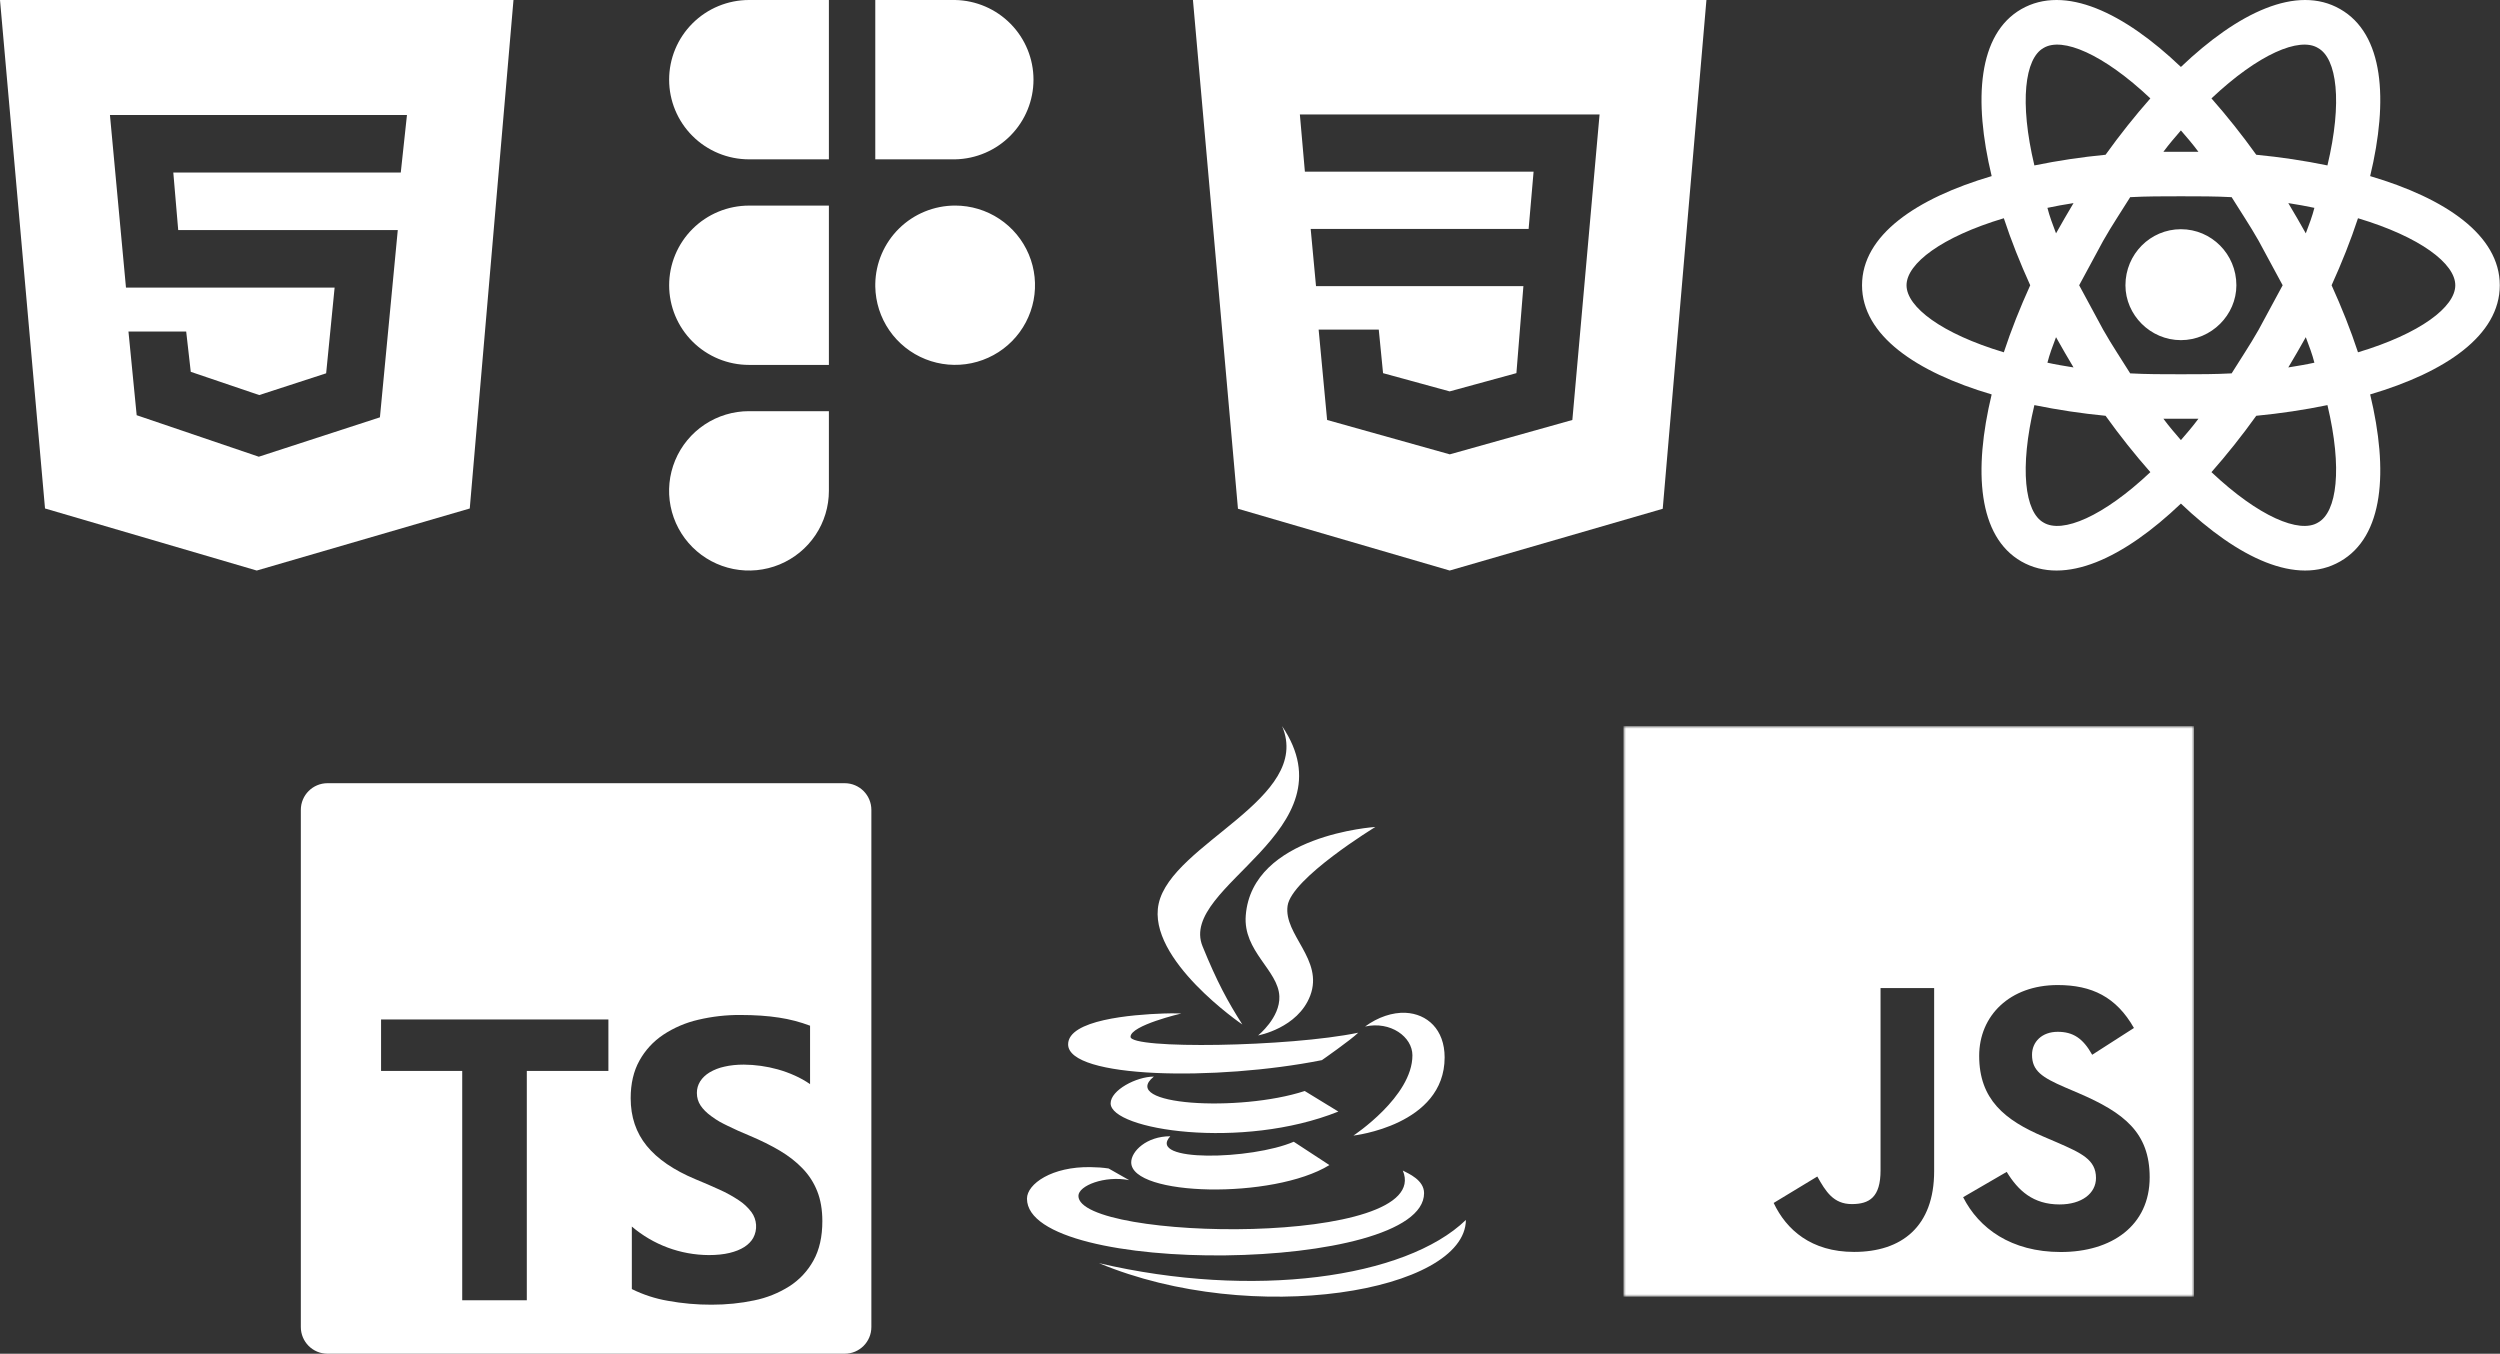 <svg width="482" height="261" viewBox="0 0 482 261" fill="none" xmlns="http://www.w3.org/2000/svg">
<rect x="0" y="0" width="482" height="261" fill="#333333" stroke="none"/>
<path fill-rule="evenodd" clip-rule="evenodd" d="M144.412 39.639C142.389 39.639 140.387 40.037 138.518 40.809C136.65 41.58 134.952 42.712 133.522 44.138C132.092 45.564 130.958 47.257 130.184 49.12C129.41 50.983 129.012 52.98 129.012 54.997C129.012 57.014 129.41 59.011 130.184 60.874C130.958 62.737 132.092 64.43 133.522 65.856C134.952 67.282 136.65 68.414 138.518 69.186C140.387 69.957 142.389 70.355 144.412 70.355H159.811V55.306C159.809 55.1 159.809 54.894 159.811 54.688V39.639H144.412ZM159.811 30.721H144.412C140.327 30.721 136.409 29.103 133.52 26.222C130.632 23.341 129.009 19.434 129.009 15.361C129.009 11.287 130.632 7.38 133.52 4.499C136.409 1.618 140.327 0 144.412 0H159.811V30.721ZM168.754 0V30.721H184.154C188.187 30.642 192.027 28.989 194.851 26.117C197.675 23.245 199.257 19.383 199.257 15.361C199.257 11.338 197.675 7.476 194.851 4.604C192.027 1.732 188.187 0.079 184.154 0H168.754ZM184.154 39.633C180.112 39.633 176.231 41.218 173.35 44.045C170.469 46.873 168.818 50.717 168.754 54.747V55.241C168.804 58.267 169.749 61.211 171.47 63.704C173.192 66.196 175.614 68.126 178.432 69.25C181.25 70.374 184.338 70.643 187.309 70.022C190.28 69.402 193 67.92 195.129 65.763C197.257 63.605 198.699 60.869 199.274 57.897C199.848 54.925 199.529 51.849 198.356 49.058C197.183 46.266 195.21 43.882 192.683 42.205C190.156 40.529 187.189 39.634 184.154 39.633ZM144.412 79.273C141.364 79.272 138.385 80.172 135.851 81.859C133.317 83.547 131.341 85.946 130.174 88.753C129.007 91.56 128.702 94.65 129.295 97.63C129.889 100.611 131.356 103.349 133.51 105.498C135.664 107.647 138.409 109.111 141.398 109.704C144.387 110.298 147.484 109.994 150.3 108.831C153.115 107.668 155.522 105.699 157.215 103.173C158.908 100.646 159.811 97.675 159.811 94.636V79.273H144.412Z" fill="white"/>
<path d="M0 0L8.679 98.032L49.5 110L90.569 98.037L99 0H0ZM77.269 33.264H33.413L34.358 44.352H76.692L73.249 80.46L49.896 88.055L26.351 80.052L24.767 63.926H35.898L36.779 71.687L49.978 76.169L62.882 71.973L64.515 55.446H24.288L21.197 22.171H78.463L77.269 33.264Z" fill="white"/>
<path d="M230 0L238.679 98.087L279.5 110L320.574 98.093L329 0H230ZM303.15 80.971L279.538 87.593H279.5L255.867 80.971L254.233 63.553H265.827L266.652 71.945L279.494 75.46L292.364 71.94L293.712 55.165H253.727L252.698 44.132H294.718L295.675 33.099H251.582L250.614 22.066H308.397L303.15 80.971Z" fill="white"/>
<path d="M420.479 44.191C426.37 44.191 431.174 48.995 431.174 55C431.174 60.719 426.37 65.58 420.479 65.58C414.589 65.58 409.785 60.719 409.785 55C409.785 48.995 414.589 44.191 420.479 44.191ZM394 100.752C397.603 102.925 405.496 99.608 414.589 91.03C411.615 87.656 408.698 83.995 405.953 80.164C401.345 79.719 396.763 79.032 392.228 78.105C389.311 90.344 390.397 98.751 394 100.752ZM398.061 67.925L396.402 65.008C395.773 66.667 395.144 68.325 394.744 69.927C396.288 70.27 398.004 70.556 399.777 70.842L398.061 67.925ZM435.463 63.578L440.096 55L435.463 46.422C433.748 43.39 431.918 40.702 430.259 38.014C427.171 37.843 423.911 37.843 420.479 37.843C417.048 37.843 413.788 37.843 410.7 38.014C409.041 40.702 407.211 43.39 405.496 46.422L400.863 55L405.496 63.578C407.211 66.61 409.041 69.297 410.7 71.986C413.788 72.157 417.048 72.157 420.479 72.157C423.911 72.157 427.171 72.157 430.259 71.986C431.918 69.297 433.748 66.61 435.463 63.578ZM420.479 25.147C419.393 26.405 418.249 27.72 417.105 29.264H423.854C422.71 27.72 421.566 26.405 420.479 25.147ZM420.479 84.853C421.566 83.595 422.71 82.28 423.854 80.736H417.105C418.249 82.28 419.393 83.595 420.479 84.853ZM446.901 9.248C443.356 7.075 435.463 10.392 426.37 18.97C429.344 22.344 432.261 26.005 435.006 29.836C439.695 30.294 444.328 30.98 448.731 31.895C451.648 19.657 450.562 11.249 446.901 9.248ZM442.898 42.075L444.557 44.992C445.186 43.333 445.815 41.675 446.215 40.073C444.671 39.73 442.955 39.444 441.182 39.158L442.898 42.075ZM451.191 1.756C459.598 6.56 460.513 19.199 456.967 33.954C471.493 38.243 481.959 45.335 481.959 55C481.959 64.665 471.493 71.757 456.967 76.046C460.513 90.801 459.598 103.44 451.191 108.244C442.841 113.048 431.46 107.558 420.479 97.092C409.499 107.558 398.118 113.048 389.711 108.244C381.361 103.44 380.446 90.801 383.992 76.046C369.466 71.757 359 64.665 359 55C359 45.335 369.466 38.243 383.992 33.954C380.446 19.199 381.361 6.56 389.711 1.756C398.118 -3.048 409.499 2.442 420.479 12.908C431.46 2.442 442.841 -3.048 451.191 1.756ZM449.532 55C451.477 59.289 453.192 63.578 454.622 67.925C466.632 64.322 473.38 59.175 473.38 55C473.38 50.825 466.632 45.678 454.622 42.075C453.192 46.422 451.477 50.711 449.532 55ZM391.427 55C389.482 50.711 387.767 46.422 386.337 42.075C374.327 45.678 367.579 50.825 367.579 55C367.579 59.175 374.327 64.322 386.337 67.925C387.767 63.578 389.482 59.289 391.427 55ZM442.898 67.925L441.182 70.842C442.955 70.556 444.671 70.27 446.215 69.927C445.815 68.325 445.186 66.667 444.557 65.008L442.898 67.925ZM426.37 91.03C435.463 99.608 443.356 102.925 446.901 100.752C450.562 98.751 451.648 90.344 448.731 78.105C444.328 79.02 439.695 79.706 435.006 80.164C432.261 83.995 429.344 87.656 426.37 91.03ZM398.061 42.075L399.777 39.158C398.004 39.444 396.288 39.73 394.744 40.073C395.144 41.675 395.773 43.333 396.402 44.992L398.061 42.075ZM414.589 18.97C405.496 10.392 397.603 7.075 394 9.248C390.397 11.249 389.311 19.657 392.228 31.895C396.763 30.968 401.345 30.281 405.953 29.836C408.698 26.005 411.615 22.344 414.589 18.97Z" fill="white"/>
<path d="M63.156 151C60.301 151 58 153.301 58 156.156V255.844C58 258.699 60.301 261 63.156 261H162.844C165.699 261 168 258.699 168 255.844V156.156C168 153.301 165.699 151 162.844 151H63.156ZM142.737 195.688C145.542 195.688 148.027 195.857 150.194 196.196C152.238 196.503 154.245 197.026 156.18 197.755V209.02C155.25 208.379 154.264 207.825 153.233 207.366C152.169 206.886 151.07 206.487 149.946 206.174C147.817 205.584 145.62 205.275 143.41 205.258C142.035 205.258 140.784 205.389 139.657 205.652C138.652 205.867 137.688 206.241 136.801 206.761C136.025 207.238 135.425 207.809 135 208.475C134.574 209.146 134.351 209.926 134.358 210.721C134.358 211.619 134.597 212.427 135.073 213.145C135.55 213.86 136.227 214.539 137.104 215.18C138.419 216.143 139.043 216.445 140.294 217.06C141.547 217.68 142.961 218.315 144.538 218.966C146.692 219.871 148.626 220.83 150.34 221.845C152.055 222.862 153.526 224.012 154.754 225.296C155.983 226.573 156.921 228.035 157.568 229.682C158.219 231.326 158.546 233.24 158.549 235.425C158.549 238.438 157.979 240.968 156.84 243.015C155.734 245.035 154.139 246.745 152.201 247.988C150.116 249.308 147.806 250.234 145.386 250.72C142.789 251.27 140.054 251.545 137.182 251.545C134.353 251.555 131.53 251.303 128.748 250.793C126.341 250.379 124.007 249.618 121.818 248.533V236.479C125.96 240.005 131.215 241.953 136.655 241.979C138.182 241.979 139.515 241.842 140.651 241.567C141.791 241.292 142.743 240.91 143.507 240.421C144.268 239.926 144.837 239.345 145.216 238.679C145.638 237.901 145.831 237.018 145.77 236.134C145.71 235.251 145.401 234.402 144.877 233.688C144.198 232.786 143.364 232.01 142.416 231.396C141.241 230.618 140.004 229.937 138.717 229.361C137.192 228.665 135.653 227.999 134.102 227.363C129.894 225.606 126.758 223.459 124.692 220.923C122.627 218.387 121.594 215.324 121.594 211.734C121.594 208.923 122.158 206.506 123.285 204.483C124.409 202.46 125.943 200.796 127.887 199.492C129.942 198.136 132.224 197.16 134.624 196.609C137.282 195.98 140.006 195.671 142.737 195.688ZM73.469 196.549H117.299V206.477H101.569V250.688H89.116V206.477H73.469V196.549Z" fill="white"/>
<path d="M247.189 140C253.121 154.001 225.918 162.578 223.388 174.248C221.073 184.957 239.505 197.52 239.521 197.52C236.708 193.09 234.66 189.354 231.85 182.444C227.09 170.774 260.856 160.247 247.189 140ZM265.171 159.438C265.171 159.438 241.387 160.941 240.182 176.495C239.632 183.421 246.461 187.056 246.66 192.1C246.829 196.212 242.56 199.631 242.56 199.631C242.56 199.631 250.214 198.248 252.609 191.964C255.253 184.991 247.455 180.231 248.246 174.641C249.008 169.306 265.171 159.438 265.171 159.438ZM270.989 195.269C268.493 195.155 265.683 196.081 263.187 197.913C268.112 196.826 272.314 199.915 272.314 203.469C272.314 211.437 260.94 218.939 260.94 218.939C260.94 218.939 278.525 216.971 278.525 203.867C278.525 198.459 275.14 195.468 270.989 195.269ZM224.314 195.404C218.179 195.616 205.934 196.627 205.934 201.353C205.934 207.933 234.461 208.445 254.86 204.396C254.86 204.396 260.411 200.528 261.867 199.107C248.496 201.882 217.967 202.314 217.967 199.898C217.967 197.685 227.75 195.404 227.75 195.404C227.75 195.404 226.362 195.337 224.314 195.404ZM222.461 207.569C219.106 207.569 214.13 210.18 214.13 212.723C214.13 217.847 239.39 221.782 258.033 214.31L251.551 210.345C238.908 214.479 215.551 213.104 222.461 207.569ZM225.634 219.07C221.056 219.07 218.099 221.964 218.099 224.097C218.099 230.655 245.454 231.302 256.311 224.626L249.435 220.128C241.337 223.618 220.959 224.13 225.634 219.07ZM210.296 225.023C202.828 224.875 198 228.26 198 231.099C198 246.222 274.561 245.498 274.561 230.042C274.561 227.482 271.535 226.259 270.461 225.679C276.71 240.455 207.918 239.3 207.918 230.57C207.918 228.59 213.008 226.606 217.701 227.532L213.736 225.281C212.597 225.116 211.447 225.032 210.296 225.023ZM282.626 235.204C270.989 246.459 241.54 250.491 211.883 243.535C241.536 255.933 282.477 249.036 282.626 235.204Z" fill="white"/>
<mask id="mask0_96_13" style="mask-type:luminance" maskUnits="userSpaceOnUse" x="313" y="140" width="110" height="110">
<path d="M313 140H423V250H313V140Z" fill="white"/>
</mask>
<g mask="url(#mask0_96_13)">
<path fill-rule="evenodd" clip-rule="evenodd" d="M313 140H423V250H313V140ZM397.09 232.217C391.989 232.217 389.106 229.558 386.893 225.938L378.491 230.819C381.525 236.814 387.727 241.388 397.329 241.388C407.146 241.388 414.457 236.291 414.457 226.983C414.457 218.352 409.498 214.516 400.716 210.744L398.131 209.639C393.694 207.714 391.774 206.463 391.774 203.36C391.774 200.853 393.699 198.933 396.724 198.933C399.689 198.933 401.6 200.184 403.374 203.36L411.423 198.195C408.017 192.204 403.296 189.917 396.724 189.917C387.493 189.917 381.585 195.82 381.585 203.575C381.585 211.986 386.535 215.969 393.997 219.145L396.582 220.254C401.298 222.317 404.108 223.573 404.108 227.115C404.108 230.076 401.371 232.217 397.09 232.217ZM357.032 232.148C353.48 232.148 352 229.719 350.377 226.831L341.962 231.928C344.4 237.089 349.195 241.37 357.467 241.37C366.63 241.37 372.904 236.498 372.904 225.795V190.504H362.569V225.658C362.569 230.823 360.424 232.148 357.028 232.148" fill="white"/>
</g>
</svg>
